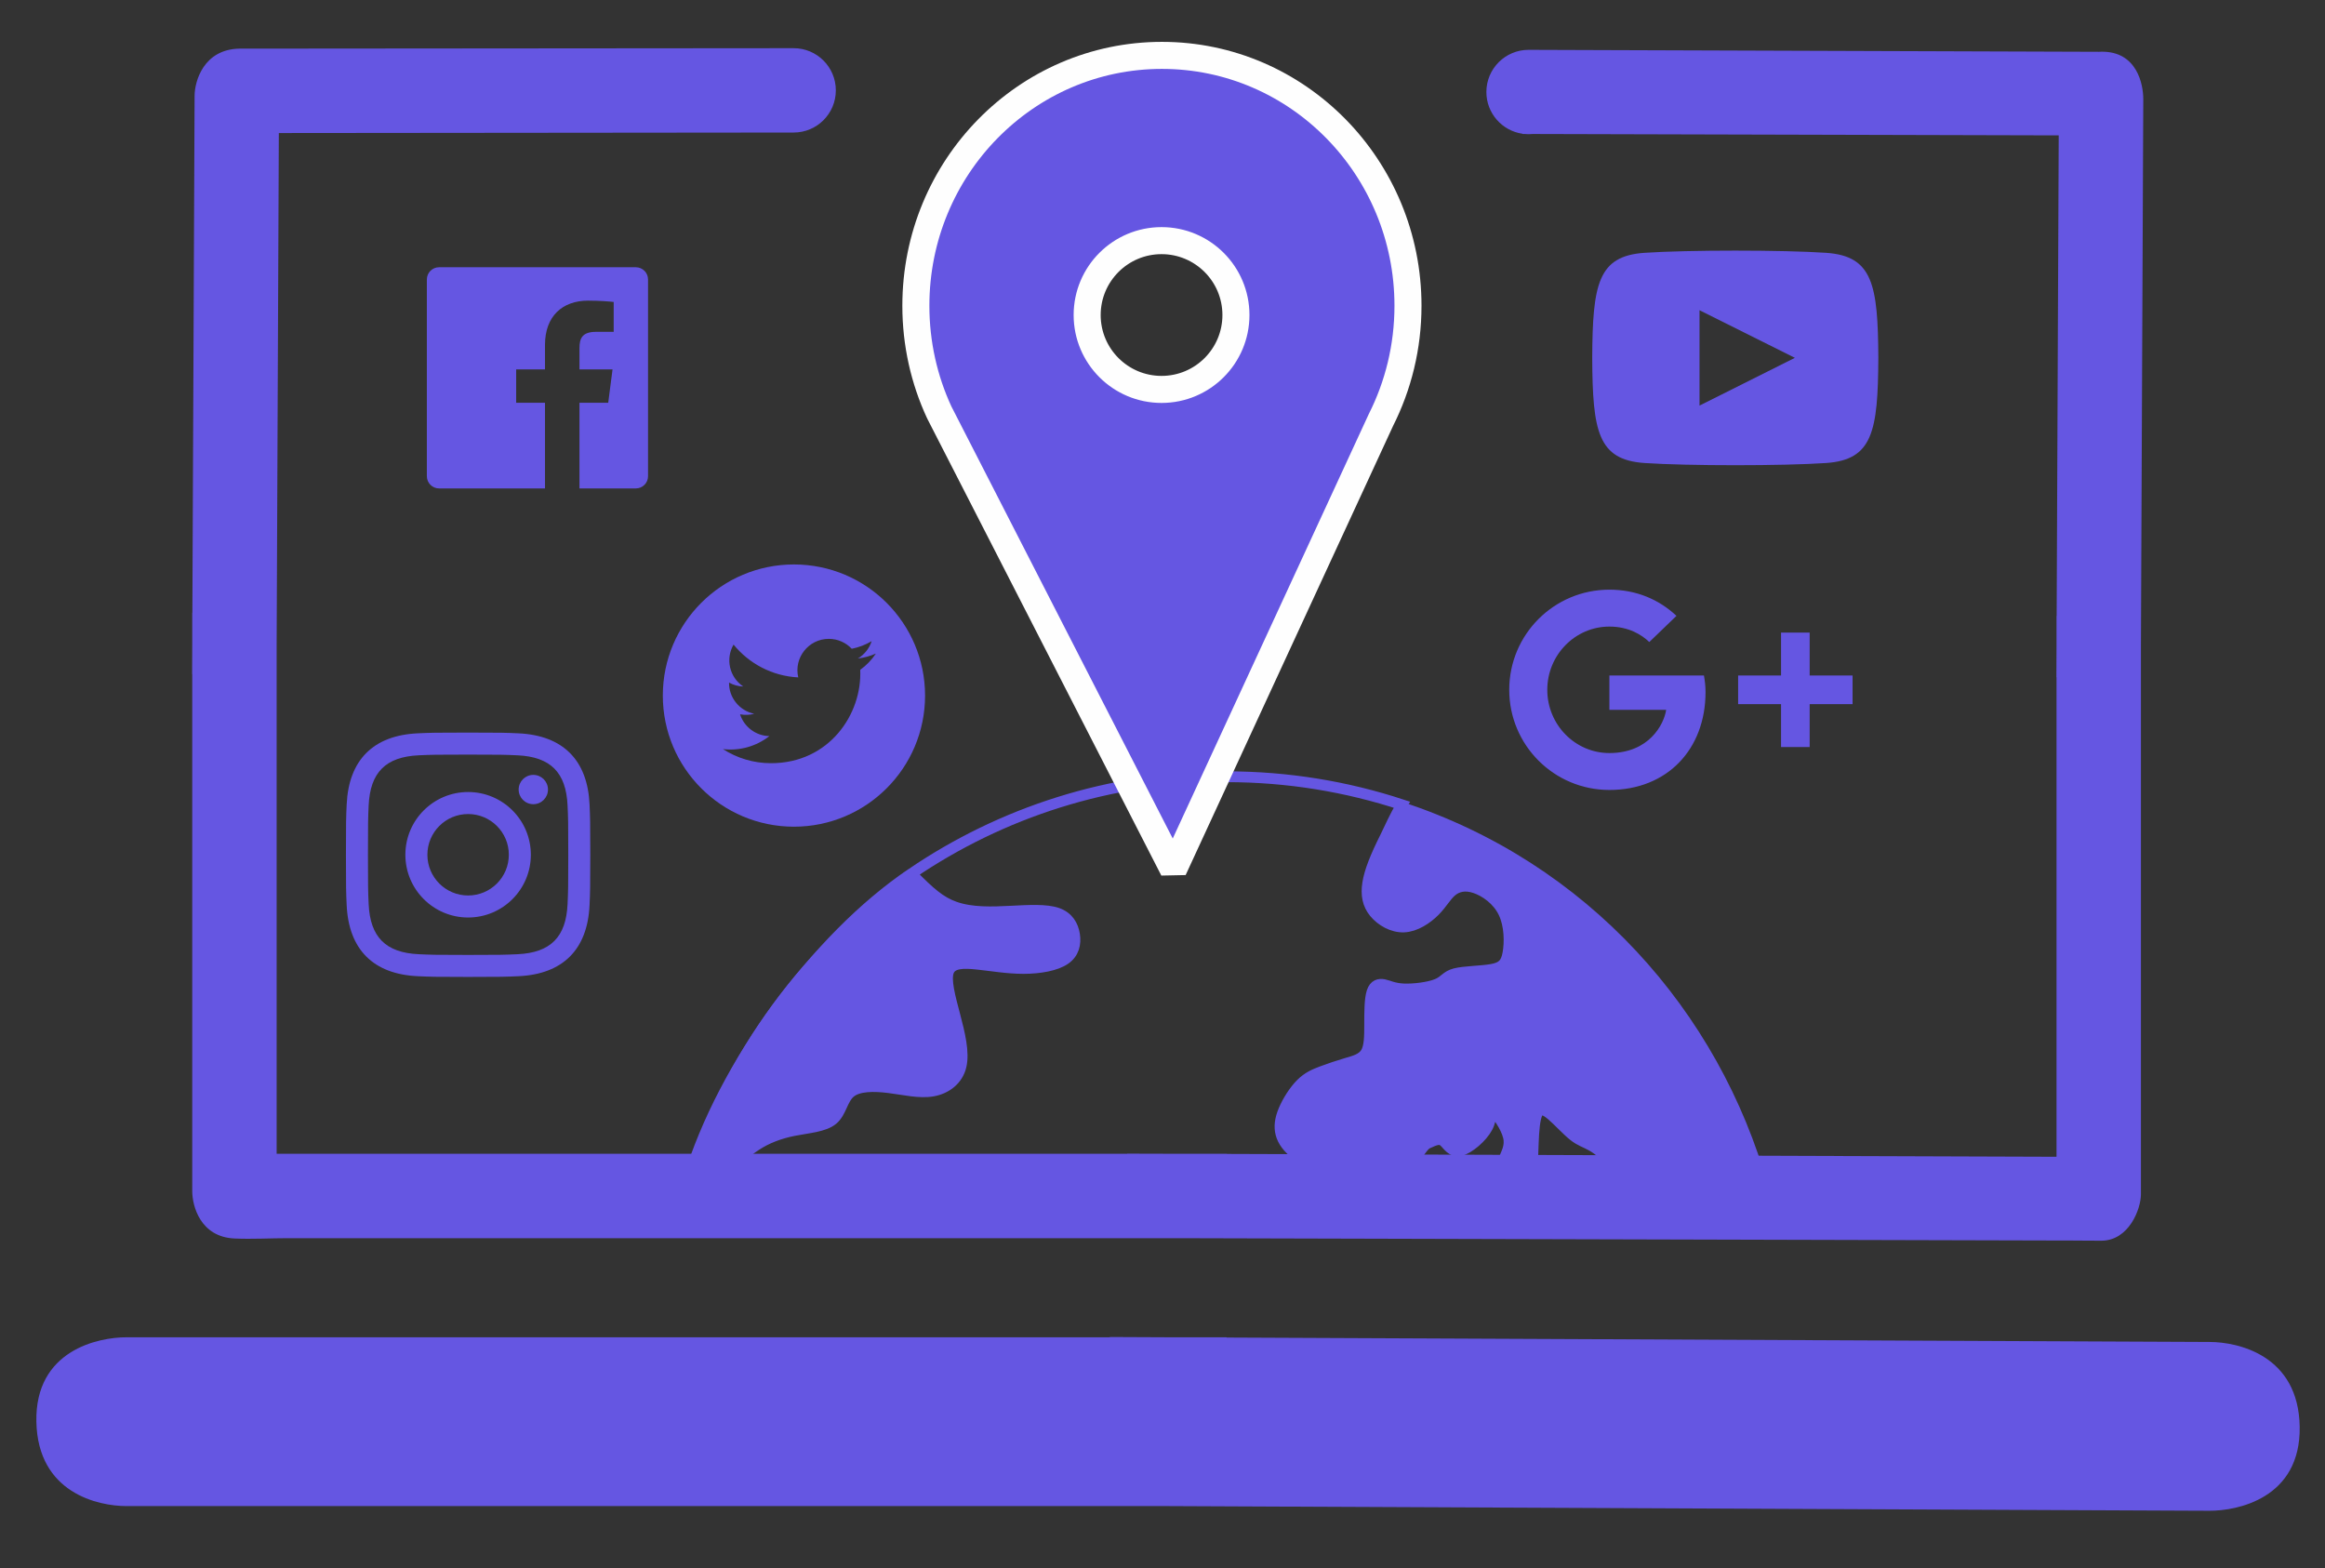 <?xml version="1.0" encoding="UTF-8"?>
<!DOCTYPE svg PUBLIC "-//W3C//DTD SVG 1.1//EN" "http://www.w3.org/Graphics/SVG/1.1/DTD/svg11.dtd">
<!-- Creator: CorelDRAW 2018 (64-Bit) -->
<svg xmlns="http://www.w3.org/2000/svg" xml:space="preserve" width="43mm" height="29mm" version="1.1" style="shape-rendering:geometricPrecision; text-rendering:geometricPrecision; image-rendering:optimizeQuality; fill-rule:evenodd; clip-rule:evenodd"
viewBox="0 0 4300 2900"
 xmlns:xlink="http://www.w3.org/1999/xlink">
 <rect x="0" y="0" width="4300" height="2900" fill="#333333" stroke="none"/>
 <defs>
  <style type="text/css">
   <![CDATA[
    .str0 {stroke:#6556E2;stroke-width:20;stroke-miterlimit:22.926}
    .str1 {stroke:#6556E2;stroke-width:10;stroke-miterlimit:22.926}
    .str2 {stroke:#FEFEFE;stroke-width:50;stroke-linejoin:bevel;stroke-miterlimit:22.926}
    .fil1 {fill:none}
    .fil0 {fill:#6556E2}
   ]]>
  </style>
 </defs>
 <g id="Слой_x0020_1">
  <path class="fil0" d="M233.95 2473.21l23.46 0.02 10.5 -0.02 1784.66 0 0 -0.48 106.7 0.48 109.33 0 0 0.49 1784.64 8.03 0 0 33.96 0.16c51.83,0.23 163.93,24.33 165.98,156.85 2.05,132.52 -115.54,155.61 -167.38,155.34l-23.46 -0.12 -10.5 -0.03 -1891.87 -8.52 -1892.06 0 0 0 -33.96 0c-51.83,0 -164.03,-23.59 -166.68,-156.1 -2.65,-132.51 114.84,-156.13 166.68,-156.1z"/>
  <path class="fil0" d="M355.54 2202.9l0.01 -12.34 -0.01 -5.52 0 -938.22 -0.24 0.01 0.24 -56.1 0 -57.47 0.24 -0.01 4.02 -938.2 0 0 0.08 -17.86c0.12,-27.24 16.91,-86.17 83.17,-87.24l8.45 0 1016.34 -0.82c43.07,0 78,34.92 78,77.99 0,43.09 -34.93,78.01 -78,78.01l-952.16 0.92 -4.04 944.31 0 943.49 1573.01 0.01 0 -0.24 91.07 0.24 93.31 0 0 0.25 1534.42 5.29 0 -886.84 -0.24 0 0.24 -56.09 0 -57.48 0.25 0 3.8 -888.64 -1.64 0 0 0 -34.73 -0.04 -936.63 -2.47c-2.47,0.24 -4.98,0.36 -7.52,0.36 -2.7,0 -5.35,-0.14 -7.98,-0.4l-3.13 -0.01 -0.03 -0.39c-37.8,-5.41 -66.86,-37.91 -66.86,-77.2 0,-43.08 34.93,-78 78,-78l1055.09 3.63c1.37,-0.08 2.74,-0.14 4.15,-0.16 66.26,-1.08 77.8,60.74 77.67,88l-0.06 12.33 -0.02 5.52 -4.26 994.58 0 994.69 0 0 0 17.85c0,27.24 -22.09,85.79 -73.09,85.97 -20.53,0.07 -40.01,-0.33 -60.76,-0.35l0 0 -34.73 -0.04 -1614.65 -4.26 -1643.81 0 28.98 0 -28.98 0c-32.34,0 -66.69,2.03 -98.92,0.56 -63.3,-2.88 -78.07,-60.36 -78.05,-87.62zm160.14 -1956.85l25.97 0 -25.97 0z"/>
  <path class="fil1 str0" d="M1274.08 2178.67c11.53,-2.03 44.97,-5.56 65.51,-17.53 20.59,-12 38.23,-29.64 58.52,-42.87 20.28,-13.23 43.21,-22.04 69.67,-27.34 26.46,-5.29 56.44,-7.05 72.32,-20.28 15.87,-13.23 17.64,-37.93 32.63,-50.28 14.99,-12.34 43.22,-12.34 71.44,-8.81 28.22,3.53 56.45,10.58 81.15,6.17 24.69,-4.41 45.85,-20.28 52.03,-45.86 6.17,-25.58 -2.65,-60.85 -11.47,-94.37 -8.82,-33.51 -17.64,-65.26 -11.46,-81.14 6.17,-15.87 27.33,-15.87 52.91,-13.23 25.58,2.65 55.56,7.94 85.55,7.94 29.99,0 59.97,-5.29 76.73,-16.76 16.76,-11.46 20.28,-29.1 17.64,-45.86 -2.65,-16.75 -11.47,-32.63 -31.75,-39.69 -20.29,-7.05 -52.04,-5.28 -86.43,-3.52 -34.4,1.76 -71.42,3.14 -102.82,-7.8 -27.07,-9.44 -46.24,-26.41 -80.75,-61.54 166.15,-113.17 366.89,-179.35 583.1,-179.35 113.22,0 222.15,18.2 324.15,51.73 -12.89,20.51 -21.49,41.35 -30.49,59.38 -18.5,37.03 -29.11,63.5 -32.64,85.55 -3.52,22.05 0,39.69 12.35,54.68 12.35,15 33.51,27.34 54.68,26.46 21.17,-0.88 42.33,-14.99 56.44,-29.1 14.12,-14.11 21.17,-28.22 31.75,-37.04 10.59,-8.82 24.71,-12.35 43.23,-6.18 18.52,6.18 41.45,22.05 52.91,45.86 11.47,23.82 11.47,55.57 7.94,74.97 -3.53,19.41 -10.58,26.46 -29.99,29.99 -19.4,3.53 -51.15,3.53 -67.91,7.94 -16.75,4.41 -18.52,13.22 -33.51,19.39 -14.99,6.18 -43.22,9.71 -61.74,8.83 -18.52,-0.88 -27.34,-6.18 -36.16,-7.95 -8.82,-1.76 -17.64,0.01 -22.05,13.24 -4.41,13.23 -4.41,37.92 -4.41,59.97 0,22.05 0,41.46 -7.06,52.92 -7.05,11.47 -21.16,14.99 -36.15,19.4 -14.99,4.41 -30.87,9.7 -44.98,14.99 -14.11,5.29 -26.46,10.59 -38.81,22.93 -12.35,12.35 -24.69,31.76 -31.75,48.51 -7.05,16.76 -8.82,30.87 -5.29,44.1 3.53,13.23 12.35,25.57 29.1,38.8 16.76,13.23 41.46,27.35 60.86,35.28 19.4,7.94 33.52,9.76 40.57,9.71 35.69,-0.27 8.88,1.12 41.67,-12.8 26.68,-11.33 -2.63,-54.9 30.65,-18.96 33.28,35.94 51.15,-26.46 67.91,-34.4 16.76,-7.93 23.81,-9.7 30.86,-3.53 7.06,6.18 14.12,20.3 29.99,16.77 15.88,-3.53 40.57,-24.69 50.27,-43.22 9.71,-18.52 4.41,-34.39 10.58,-29.99 6.18,4.41 23.82,29.11 28.23,47.63 4.41,18.52 -4.41,30.87 -9.7,44.98 -5.29,14.11 -7.06,29.99 -5.3,38.8 1.77,8.82 7.07,10.59 17.65,9.7 10.58,-0.88 26.46,-4.4 34.39,-18.51 7.94,-14.11 7.94,-38.81 8.82,-62.62 0.88,-23.81 2.65,-46.75 7.94,-56.45 5.29,-9.7 14.11,-6.17 26.46,4.41 12.35,10.59 28.22,28.22 40.57,37.92 12.35,9.71 21.16,11.47 33.51,18.53 12.35,7.06 28.22,19.41 29.98,31.75 3.02,21.16 15.84,39.28 22.57,73.01m-1722.7 -45.24c63.62,-208.15 230.64,-437.64 411.51,-562.79 -177.19,119.56 -347.38,356.51 -411.51,562.79z"/>
  <path class="fil0 str1" d="M1273.99 2178.69c69.26,-229.79 217.51,-430.72 411.48,-562.82 34.53,35.15 53.7,52.13 80.78,61.57 31.4,10.94 68.42,9.56 102.82,7.8 34.39,-1.76 66.14,-3.53 86.43,3.52 20.28,7.06 29.1,22.94 31.75,39.69 2.64,16.76 -0.88,34.4 -17.64,45.86 -16.76,11.47 -46.74,16.76 -76.73,16.76 -29.99,0 -59.97,-5.29 -85.55,-7.94 -25.58,-2.64 -46.74,-2.64 -52.91,13.23 -6.18,15.88 2.64,47.63 11.46,81.14 8.82,33.52 17.64,68.79 11.47,94.37 -6.18,25.58 -27.34,41.45 -52.03,45.86 -24.7,4.41 -52.93,-2.64 -81.15,-6.17 -28.22,-3.53 -56.45,-3.53 -71.44,8.81 -14.99,12.35 -16.76,37.05 -32.63,50.28 -15.88,13.23 -45.86,14.99 -72.32,20.28 -26.46,5.3 -49.39,14.11 -69.67,27.34 -20.29,13.23 -37.93,30.87 -58.52,42.87 -20.59,12 -54.16,15.52 -65.6,17.55zm1991.52 17.61c-90.51,-324.67 -333.93,-597.28 -672.72,-708.08 -12.91,20.53 -21.52,41.39 -30.53,59.44 -18.5,37.03 -29.11,63.5 -32.64,85.55 -3.52,22.05 0,39.69 12.35,54.68 12.35,15 33.51,27.34 54.68,26.46 21.17,-0.88 42.33,-14.99 56.44,-29.1 14.12,-14.11 21.17,-28.22 31.75,-37.04 10.59,-8.82 24.71,-12.35 43.23,-6.18 18.52,6.18 41.45,22.05 52.91,45.86 11.47,23.82 11.47,55.57 7.94,74.97 -3.53,19.41 -10.58,26.46 -29.99,29.99 -19.4,3.53 -51.15,3.53 -67.91,7.94 -16.75,4.41 -18.52,13.22 -33.51,19.39 -14.99,6.18 -43.22,9.71 -61.74,8.83 -18.52,-0.88 -27.34,-6.18 -36.16,-7.95 -8.82,-1.76 -17.64,0.01 -22.05,13.24 -4.41,13.23 -4.41,37.92 -4.41,59.97 0,22.05 0,41.46 -7.06,52.92 -7.05,11.47 -21.16,14.99 -36.15,19.4 -14.99,4.41 -30.87,9.7 -44.98,14.99 -14.11,5.29 -26.46,10.59 -38.81,22.93 -12.35,12.35 -24.69,31.76 -31.75,48.51 -7.05,16.76 -8.82,30.87 -5.29,44.1 3.53,13.23 12.35,25.57 29.1,38.8 16.76,13.23 41.46,27.35 60.86,35.28 19.4,7.94 33.52,9.76 40.57,9.71 35.69,-0.27 8.88,1.12 41.67,-12.8 26.68,-11.33 -2.63,-54.9 30.65,-18.96 33.28,35.94 51.15,-26.46 67.91,-34.4 16.76,-7.93 23.81,-9.7 30.86,-3.53 7.06,6.18 14.12,20.3 29.99,16.77 15.88,-3.53 40.57,-24.69 50.27,-43.22 9.71,-18.52 4.41,-34.39 10.58,-29.99 6.18,4.41 23.82,29.11 28.23,47.63 4.41,18.52 -4.41,30.87 -9.7,44.98 -5.29,14.11 -7.06,29.99 -5.3,38.8 1.77,8.82 7.07,10.59 17.65,9.7 10.58,-0.88 26.46,-4.4 34.39,-18.51 7.94,-14.11 7.94,-38.81 8.82,-62.62 0.88,-23.81 2.65,-46.75 7.94,-56.45 5.29,-9.7 14.11,-6.17 26.46,4.41 12.35,10.59 28.22,28.22 40.57,37.92 12.35,9.71 21.16,11.47 33.51,18.53 12.35,7.06 28.22,19.4 29.98,31.75 1.77,12.35 -10.57,24.69 -19.39,37.92 -8.82,13.23 -24.9,41.95 -11.48,40.57 322.26,-33.11 139.24,-13.41 322.26,-33.11z"/>
  <path class="fil0 str2" d="M1736.95 762.39c-27.65,-59.76 -43.1,-126.52 -43.1,-196.95 0,-255.72 203.75,-463.02 455.08,-463.02 251.33,0 455.08,207.3 455.08,463.02 0,76.17 -18.09,148.04 -50.1,211.41l-383.81 831.05 -433.15 -845.51zm411.29 -317.35c75.98,0 137.58,61.6 137.58,137.58 0,75.98 -61.6,137.58 -137.58,137.58 -75.98,0 -137.58,-61.6 -137.58,-137.58 0,-75.98 61.6,-137.58 137.58,-137.58z"/>
  <path id="Blue_1_" class="fil0" d="M1082.55 903.32l93.4 0c12.47,0 22.58,-10.11 22.58,-22.58l0 -363.9c0,-12.47 -10.11,-22.58 -22.58,-22.58l-363.9 0c-12.47,0 -22.58,10.11 -22.58,22.58l0 363.9c0,12.47 10.1,22.58 22.58,22.58l192.09 0 78.41 0zm0 0l-10.84 0 0 -158.41 53.17 0 7.97 -61.74 -61.14 0 0 -39.41c0,-17.87 4.97,-30.05 30.6,-30.05l32.69 -0.02 0 -55.21c-5.66,-0.76 -25.06,-2.44 -47.64,-2.44 -47.13,0 -79.4,28.77 -79.4,81.61l0 45.52 -53.31 0 0 61.74 53.31 0 0 158.41 -3.82 0 78.41 0z"/>
  <path class="fil0" d="M1468.37 1043.92c-133.92,0 -242.5,108.58 -242.5,242.5 0,133.92 108.58,242.5 242.5,242.5 133.92,0 242.5,-108.58 242.5,-242.5 0,-133.92 -108.58,-242.5 -242.5,-242.5zm122.59 194.91c3.69,81.64 -57.2,172.66 -164.99,172.66 -32.78,0 -63.27,-9.62 -88.95,-26.09 30.79,3.63 61.53,-4.94 85.92,-24.03 -25.38,-0.47 -46.82,-17.26 -54.24,-40.31 9.12,1.74 18.09,1.23 26.23,-1 -27.91,-5.62 -47.18,-30.75 -46.56,-57.65 7.85,4.34 16.78,6.95 26.29,7.25 -25.84,-17.27 -33.16,-51.41 -17.96,-77.5 28.62,35.12 71.4,58.22 119.63,60.65 -8.47,-36.3 19.08,-71.28 56.56,-71.28 16.68,0 31.77,7.05 42.36,18.33 13.22,-2.59 25.67,-7.44 36.86,-14.08 -4.34,13.55 -13.54,24.91 -25.52,32.11 11.74,-1.42 22.93,-4.53 33.32,-9.16 -7.76,11.68 -17.58,21.9 -28.95,30.09l0 0.01z"/>
  <path class="fil0" d="M865.75 1395.6c60.33,0 67.49,0.23 91.32,1.31 61.23,2.79 89.83,31.84 92.62,92.63 1.09,23.82 1.31,30.97 1.31,91.3 0,60.35 -0.23,67.49 -1.31,91.31 -2.8,60.73 -31.33,89.83 -92.62,92.62 -23.84,1.09 -30.96,1.32 -91.32,1.32 -60.33,0 -67.48,-0.23 -91.3,-1.32 -61.38,-2.8 -89.84,-31.99 -92.63,-92.64 -1.09,-23.82 -1.31,-30.96 -1.31,-91.31 0,-60.33 0.24,-67.46 1.31,-91.3 2.81,-60.77 31.34,-89.84 92.63,-92.63 23.84,-1.07 30.97,-1.3 91.3,-1.3l0 0.01zm0 -40.73c-61.36,0 -69.04,0.26 -93.15,1.36 -82.06,3.76 -127.66,49.3 -131.43,131.43 -1.11,24.12 -1.37,31.8 -1.37,93.17 0,61.37 0.26,69.07 1.36,93.17 3.76,82.06 49.3,127.66 131.43,131.43 24.12,1.09 31.8,1.36 93.17,1.36 61.37,0 69.07,-0.27 93.17,-1.36 81.98,-3.77 127.7,-49.3 131.41,-131.43 1.11,-24.1 1.37,-31.8 1.37,-93.17 0,-61.37 -0.26,-69.05 -1.36,-93.15 -3.69,-81.98 -49.27,-127.66 -131.41,-131.43 -24.11,-1.11 -31.81,-1.37 -93.18,-1.37l-0.01 -0.01zm0 109.92c-64.08,0 -116.03,51.95 -116.03,116.03 0,64.08 51.95,116.05 116.03,116.05 64.08,0 116.03,-51.96 116.03,-116.05 0,-64.08 -51.95,-116.03 -116.03,-116.03zm0 191.35c-41.59,0 -75.31,-33.71 -75.31,-75.32 0,-41.59 33.72,-75.31 75.31,-75.31 41.59,0 75.32,33.72 75.32,75.31 0,41.61 -33.73,75.32 -75.32,75.32zm120.62 -223.04c-14.99,0 -27.13,12.15 -27.13,27.12 0,14.96 12.14,27.11 27.13,27.11 14.97,0 27.09,-12.15 27.09,-27.11 0,-14.97 -12.12,-27.12 -27.09,-27.12z"/>
  <path class="fil0" d="M3377.22 467.57c-79.46,-5.43 -256.44,-5.4 -335.79,0 -85.92,5.86 -96.04,57.76 -96.68,194.37 0.64,136.37 10.67,188.49 96.68,194.38 79.37,5.4 256.33,5.43 335.79,0 85.93,-5.86 96.04,-57.76 96.68,-194.38 -0.64,-136.36 -10.67,-188.48 -96.68,-194.37zm-234.04 282.56l0 -176.38 176.39 88.04 -176.39 88.34z"/>
  <path class="fil0" d="M2976.49 1249.33l0 63.5 105.04 0c-4.23,27.23 -31.75,79.9 -105.04,79.9 -63.24,0 -114.83,-52.36 -114.83,-116.95 0,-64.56 51.59,-116.95 114.83,-116.95 35.98,0 60.06,15.35 73.82,28.58l50.27 -48.42c-32.28,-30.16 -74.08,-48.42 -124.09,-48.42 -102.39,0 -185.21,82.81 -185.21,185.21 0,102.4 82.81,185.21 185.21,185.21 106.89,0 177.83,-75.14 177.83,-180.98 0,-12.17 -1.35,-21.43 -2.94,-30.69l-174.89 0.01zm0 0l449.79 52.92 -79.37 0 0 79.38 -52.92 -0.01 0 -79.38 -79.38 0.01 0 -52.92 79.38 0 0 -79.38 52.92 0.01 0 79.38 79.37 -0.01 0 52.92 -449.79 -52.92z"/>
 </g>
</svg>
